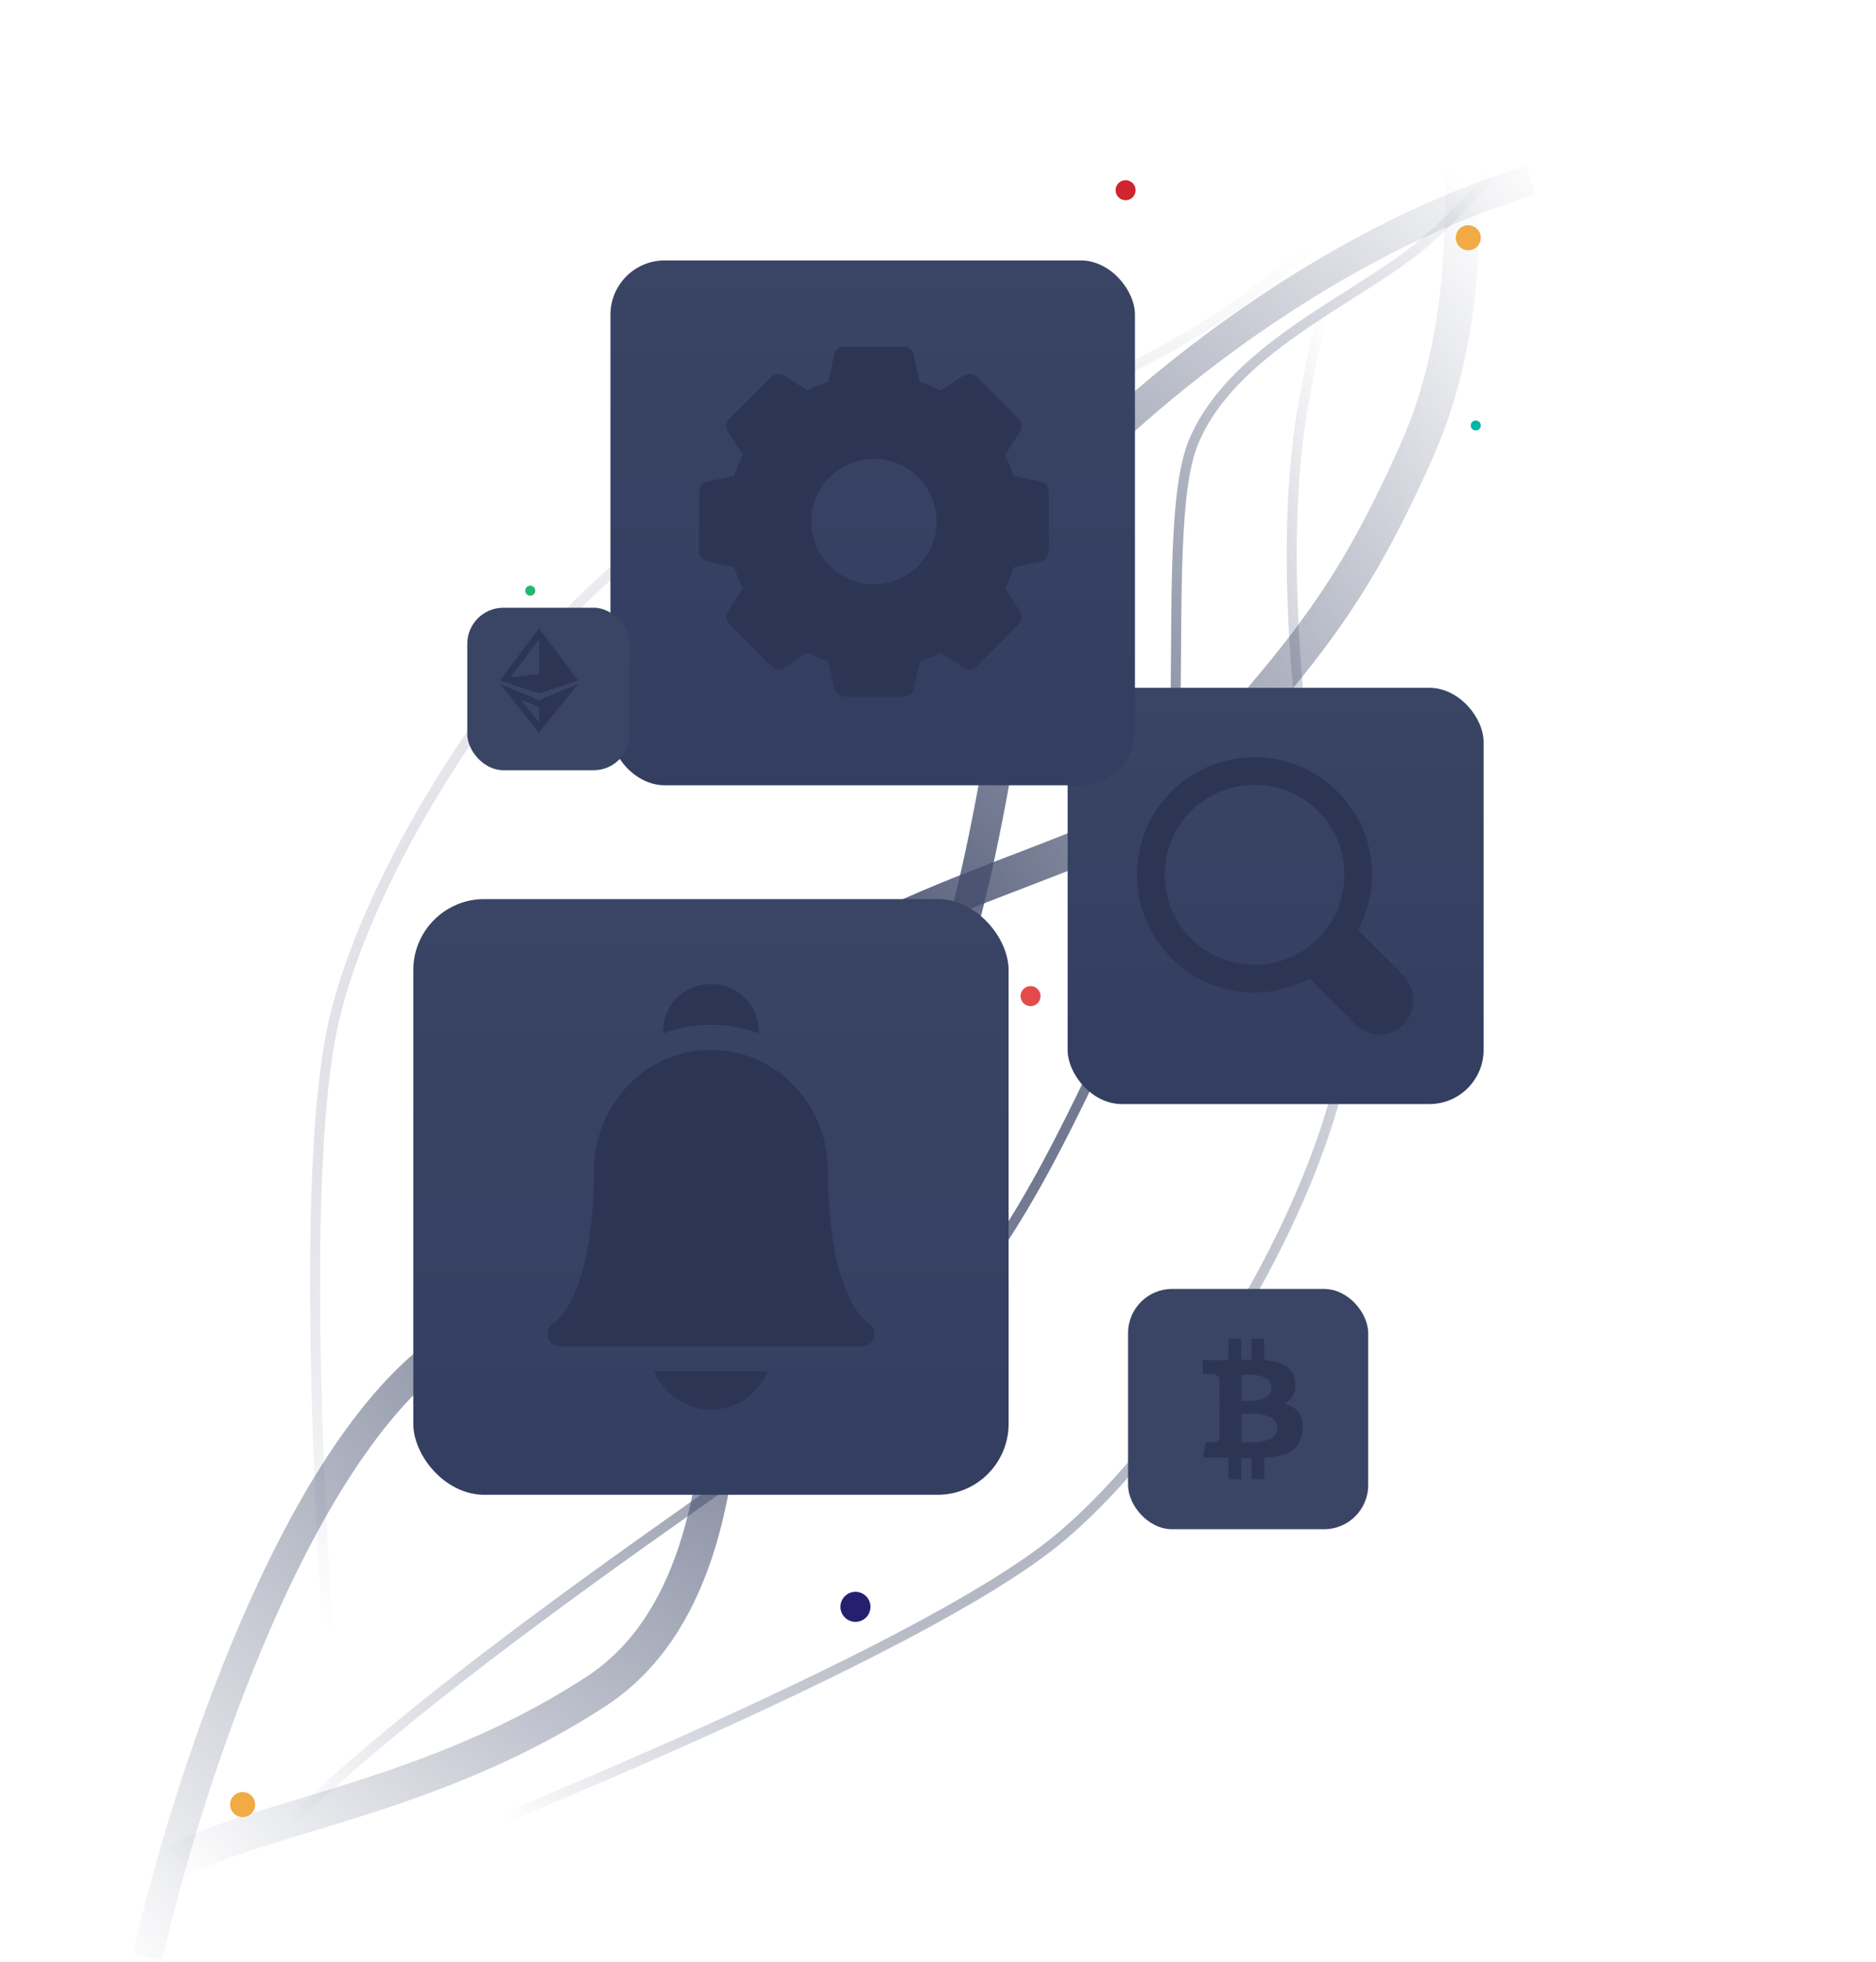 <svg width="375" height="392" viewBox="0 0 375 392" fill="none" xmlns="http://www.w3.org/2000/svg">
<path d="M49 383.5C91.667 367.667 183.9 330.3 211.5 307.5C239.1 284.7 272 228.5 270 195.5C262.333 172 254.1 116.6 260.5 81C268.5 36.5 280 14.5 288 3.5" stroke="url(#paint0_radial)" stroke-width="2"/>
<path opacity="0.4" d="M70.014 382.661C65.49 337.376 58.53 238.105 66.884 203.294C75.238 168.483 111.267 114.235 141.789 101.532C166.268 98.093 219.651 81.147 248.818 59.756C285.278 33.017 299.987 13.02 306.353 1" stroke="url(#paint1_radial)" stroke-width="2"/>
<path d="M294 22C290.5 34.5 296 61.5 283 90.5C270 119.5 261 130 235.5 158.5C224.043 171.305 161 182.5 149.5 207C138 231.5 159 312 119 338C79 364 36.5 363.5 26 379.5" stroke="url(#paint2_radial)" stroke-width="7"/>
<path d="M313.5 16C307.833 23.667 293.9 41.1 283.5 49.5C270.5 60 246 70 238.5 88.5C231 107 240.5 170.5 227 197C213.5 223.5 201.5 255.5 176 274.5C150.5 293.5 61.5 351 43 382" stroke="url(#paint3_radial)" stroke-width="2"/>
<path d="M29.5 391C36.833 358.167 59.4 287.6 91 268C130.5 243.5 177 216.5 187 199.5C197 182.5 206 110 206 105C206 100 251.5 52.5 306 36" stroke="url(#paint4_radial)" stroke-width="6"/>
<g filter="url(#filter0_d)">
<rect x="80" y="177" width="119" height="119" rx="14.185" fill="url(#paint5_linear)"/>
</g>
<g filter="url(#filter1_i)">
<path d="M128.094 271.332C130.031 275.843 134.413 279 139.5 279C144.588 279 148.97 275.843 150.907 271.332H128.094Z" fill="#2C3553"/>
</g>
<g filter="url(#filter2_i)">
<path d="M139.501 202.121C142.858 202.121 146.081 202.731 149.072 203.849V203.469C149.072 198.248 144.949 194 139.882 194H139.121C134.053 194 129.931 198.248 129.931 203.469V203.844C132.92 202.73 136.143 202.121 139.501 202.121V202.121Z" fill="#2C3553"/>
</g>
<g filter="url(#filter3_i)">
<path d="M169.708 266.343H109.293C108.15 266.343 107.103 265.549 106.866 264.397C106.63 263.257 107.135 262.131 108.158 261.644C108.401 261.481 110.23 260.164 112.06 256.179C115.422 248.86 116.127 238.551 116.127 231.192C116.127 217.913 126.612 207.11 139.5 207.11C152.357 207.11 162.823 217.861 162.873 231.096C162.874 231.128 162.875 231.16 162.875 231.192C162.875 238.551 163.58 248.86 166.942 256.179C168.772 260.164 170.6 261.481 170.843 261.644C171.867 262.131 172.372 263.256 172.136 264.397C171.898 265.549 170.852 266.343 169.708 266.343ZM170.87 261.661H170.872H170.87Z" fill="#2C3553"/>
</g>
<g filter="url(#filter4_d)">
<rect x="211" y="135" width="83.151" height="83.151" rx="10.846" fill="url(#paint6_linear)"/>
</g>
<g filter="url(#filter5_i)">
<path d="M278.219 192.542L269.095 183.418C270.754 180.101 271.86 176.23 271.86 172.359C271.86 159.365 261.354 148.859 248.359 148.859C235.365 148.859 224.858 159.365 224.858 172.359C224.858 185.354 235.365 195.86 248.359 195.86C252.23 195.86 256.101 194.754 259.418 193.095L268.542 202.219C271.307 204.984 275.454 204.984 278.219 202.219C280.707 199.454 280.707 195.307 278.219 192.542ZM248.359 190.33C238.406 190.33 230.388 182.312 230.388 172.359C230.388 162.406 238.406 154.388 248.359 154.388C258.312 154.388 266.33 162.406 266.33 172.359C266.33 182.312 258.312 190.33 248.359 190.33Z" fill="#2C3553"/>
</g>
<g filter="url(#filter6_d)">
<rect x="120" y="50" width="104.843" height="104.843" rx="10.846" fill="url(#paint7_linear)"/>
</g>
<g filter="url(#filter7_i)">
<path d="M205.977 94.21L200.605 93.042C200.138 91.612 199.559 90.217 198.876 88.873L201.85 84.247C202.381 83.42 202.265 82.335 201.57 81.641L193.201 73.272C192.507 72.578 191.422 72.461 190.595 72.992L185.969 75.966C184.625 75.283 183.23 74.704 181.8 74.237L180.632 68.865C180.424 67.905 179.574 67.221 178.592 67.221H166.757C165.774 67.221 164.924 67.905 164.716 68.865L163.548 74.237C162.118 74.704 160.723 75.283 159.379 75.966L154.753 72.992C153.926 72.461 152.841 72.578 152.147 73.272L143.778 81.641C143.084 82.335 142.967 83.42 143.498 84.247L146.472 88.873C145.789 90.217 145.21 91.612 144.743 93.042L139.371 94.21C138.411 94.419 137.727 95.268 137.727 96.25V108.086C137.727 109.068 138.411 109.917 139.371 110.126L144.743 111.294C145.21 112.724 145.789 114.119 146.472 115.463L143.498 120.089C142.967 120.916 143.084 122.001 143.778 122.695L152.147 131.064C152.841 131.758 153.926 131.875 154.753 131.344L159.379 128.37C160.723 129.053 162.118 129.632 163.548 130.099L164.716 135.471C164.924 136.431 165.774 137.116 166.757 137.116H178.592C179.574 137.116 180.424 136.431 180.632 135.471L181.8 130.099C183.23 129.632 184.625 129.053 185.969 128.37L190.595 131.344C191.422 131.875 192.507 131.759 193.201 131.064L201.57 122.695C202.265 122.001 202.381 120.916 201.85 120.089L198.876 115.463C199.559 114.119 200.138 112.724 200.605 111.294L205.977 110.126C206.937 109.917 207.622 109.068 207.622 108.086V96.25C207.622 95.268 206.937 94.419 205.977 94.21ZM185.205 102.168C185.205 109.077 179.584 114.699 172.674 114.699C165.765 114.699 160.143 109.077 160.143 102.168C160.143 95.259 165.765 89.637 172.674 89.637C179.584 89.637 185.205 95.259 185.205 102.168Z" fill="#2C3553"/>
</g>
<circle cx="106" cy="118" r="1" fill="#23B66F"/>
<circle cx="225" cy="38" r="2" fill="#CF252F"/>
<circle cx="293.5" cy="47.5" r="2.5" fill="#F0AB44"/>
<circle cx="48.5" cy="360.5" r="2.5" fill="#F0AB44"/>
<circle cx="206" cy="199" r="2" fill="#E44A4A"/>
<circle cx="295" cy="85" r="1" fill="#01B5AA"/>
<circle cx="171" cy="321" r="3" fill="#261F70"/>
<g filter="url(#filter8_d)">
<rect x="91" y="119" width="32.465" height="32.465" rx="7.215" fill="#3A4565"/>
</g>
<g filter="url(#filter9_i)">
<path d="M99.417 136.084L107.233 145.854L115.048 136.084L107.233 139.341L99.417 136.084ZM103.613 139.244L106.732 140.543L107.233 140.752V143.769L103.613 139.244Z" fill="#2C3553"/>
<path d="M115.048 135.433L107.233 125.012L99.417 135.433L107.233 138.038L115.048 135.433ZM107.233 134.13L101.549 134.762L107.233 127.183V134.13Z" fill="#2C3553"/>
</g>
<g filter="url(#filter10_d)">
<rect x="223" y="255" width="48" height="48" rx="8.816" fill="#3A4565"/>
</g>
<g filter="url(#filter11_i)">
<path d="M257.123 279.691C256.482 278.848 255.514 278.269 254.22 277.955C255.868 277.1 256.592 275.65 256.393 273.605C256.327 272.863 256.125 272.22 255.788 271.675C255.45 271.13 254.994 270.692 254.419 270.36C253.844 270.028 253.218 269.776 252.544 269.602C251.869 269.427 251.095 269.301 250.221 269.222V264.974H247.666V269.104C247.224 269.104 246.549 269.116 245.642 269.138V264.974H243.087V269.222C242.722 269.234 242.186 269.239 241.478 269.239L237.961 269.222V271.987H239.802C240.643 271.987 241.135 272.369 241.279 273.133V277.972C241.39 277.972 241.478 277.978 241.544 277.989H241.279V284.766C241.191 285.339 240.87 285.626 240.317 285.626H238.475L237.961 288.711H241.279C241.489 288.711 241.793 288.714 242.192 288.719C242.59 288.724 242.888 288.727 243.087 288.727V293.026H245.643V288.778C246.107 288.789 246.782 288.795 247.667 288.795V293.026H250.222V288.727C251.129 288.682 251.933 288.598 252.635 288.474C253.338 288.35 254.01 288.157 254.651 287.892C255.292 287.629 255.829 287.3 256.26 286.906C256.692 286.513 257.048 286.013 257.33 285.406C257.612 284.799 257.792 284.096 257.869 283.298C258.014 281.736 257.765 280.534 257.123 279.691ZM245.692 272.172C245.77 272.172 245.988 272.169 246.347 272.164C246.707 272.158 247.006 272.152 247.243 272.147C247.481 272.141 247.802 272.155 248.206 272.189C248.61 272.223 248.95 272.268 249.226 272.324C249.502 272.38 249.807 272.473 250.138 272.602C250.47 272.731 250.736 272.888 250.935 273.074C251.134 273.259 251.302 273.495 251.44 273.782C251.579 274.068 251.648 274.397 251.648 274.768C251.648 275.083 251.598 275.369 251.499 275.628C251.4 275.886 251.25 276.103 251.051 276.277C250.852 276.451 250.647 276.603 250.437 276.732C250.227 276.861 249.959 276.965 249.632 277.044C249.306 277.123 249.022 277.185 248.778 277.229C248.535 277.274 248.231 277.305 247.866 277.322C247.501 277.339 247.224 277.35 247.036 277.356C246.848 277.362 246.591 277.362 246.265 277.356C245.938 277.35 245.748 277.348 245.692 277.348V272.172H245.692V272.172ZM252.669 283.652C252.563 283.911 252.428 284.136 252.262 284.327C252.096 284.518 251.878 284.687 251.607 284.833C251.336 284.979 251.073 285.097 250.819 285.187C250.564 285.277 250.257 285.355 249.898 285.423C249.538 285.49 249.223 285.538 248.952 285.566C248.681 285.594 248.358 285.617 247.982 285.634C247.606 285.65 247.312 285.659 247.102 285.659C246.892 285.659 246.627 285.656 246.306 285.65C245.985 285.645 245.781 285.642 245.692 285.642V279.944C245.78 279.944 246.043 279.938 246.48 279.927C246.917 279.915 247.274 279.91 247.55 279.91C247.827 279.91 248.208 279.927 248.695 279.961C249.182 279.994 249.591 280.045 249.923 280.112C250.255 280.18 250.617 280.283 251.009 280.424C251.402 280.564 251.72 280.736 251.964 280.938C252.207 281.141 252.411 281.399 252.577 281.714C252.744 282.028 252.826 282.388 252.826 282.793C252.826 283.108 252.774 283.394 252.669 283.652Z" fill="#2C3553"/>
</g>
<defs>
<filter id="filter0_d" x="77.385" y="174.385" width="129.462" height="129.462" filterUnits="userSpaceOnUse" color-interpolation-filters="sRGB">
<feFlood flood-opacity="0" result="BackgroundImageFix"/>
<feColorMatrix in="SourceAlpha" type="matrix" values="0 0 0 0 0 0 0 0 0 0 0 0 0 0 0 0 0 0 127 0"/>
<feOffset dx="2.615" dy="2.615"/>
<feGaussianBlur stdDeviation="2.615"/>
<feColorMatrix type="matrix" values="0 0 0 0 0.075 0 0 0 0 0.069 0 0 0 0 0.069 0 0 0 0.25 0"/>
<feBlend mode="normal" in2="BackgroundImageFix" result="effect1_dropShadow"/>
<feBlend mode="normal" in="SourceGraphic" in2="effect1_dropShadow" result="shape"/>
</filter>
<filter id="filter1_i" x="128.094" y="271.332" width="25.428" height="10.283" filterUnits="userSpaceOnUse" color-interpolation-filters="sRGB">
<feFlood flood-opacity="0" result="BackgroundImageFix"/>
<feBlend mode="normal" in="SourceGraphic" in2="BackgroundImageFix" result="shape"/>
<feColorMatrix in="SourceAlpha" type="matrix" values="0 0 0 0 0 0 0 0 0 0 0 0 0 0 0 0 0 0 127 0" result="hardAlpha"/>
<feOffset dx="2.615" dy="2.615"/>
<feGaussianBlur stdDeviation="1.962"/>
<feComposite in2="hardAlpha" operator="arithmetic" k2="-1" k3="1"/>
<feColorMatrix type="matrix" values="0 0 0 0 0 0 0 0 0 0 0 0 0 0 0 0 0 0 0.25 0"/>
<feBlend mode="normal" in2="shape" result="effect1_innerShadow"/>
</filter>
<filter id="filter2_i" x="129.931" y="194" width="21.757" height="12.464" filterUnits="userSpaceOnUse" color-interpolation-filters="sRGB">
<feFlood flood-opacity="0" result="BackgroundImageFix"/>
<feBlend mode="normal" in="SourceGraphic" in2="BackgroundImageFix" result="shape"/>
<feColorMatrix in="SourceAlpha" type="matrix" values="0 0 0 0 0 0 0 0 0 0 0 0 0 0 0 0 0 0 127 0" result="hardAlpha"/>
<feOffset dx="2.615" dy="2.615"/>
<feGaussianBlur stdDeviation="1.962"/>
<feComposite in2="hardAlpha" operator="arithmetic" k2="-1" k3="1"/>
<feColorMatrix type="matrix" values="0 0 0 0 0 0 0 0 0 0 0 0 0 0 0 0 0 0 0.25 0"/>
<feBlend mode="normal" in2="shape" result="effect1_innerShadow"/>
</filter>
<filter id="filter3_i" x="106.809" y="207.11" width="68" height="61.849" filterUnits="userSpaceOnUse" color-interpolation-filters="sRGB">
<feFlood flood-opacity="0" result="BackgroundImageFix"/>
<feBlend mode="normal" in="SourceGraphic" in2="BackgroundImageFix" result="shape"/>
<feColorMatrix in="SourceAlpha" type="matrix" values="0 0 0 0 0 0 0 0 0 0 0 0 0 0 0 0 0 0 127 0" result="hardAlpha"/>
<feOffset dx="2.615" dy="2.615"/>
<feGaussianBlur stdDeviation="1.962"/>
<feComposite in2="hardAlpha" operator="arithmetic" k2="-1" k3="1"/>
<feColorMatrix type="matrix" values="0 0 0 0 0 0 0 0 0 0 0 0 0 0 0 0 0 0 0.25 0"/>
<feBlend mode="normal" in2="shape" result="effect1_innerShadow"/>
</filter>
<filter id="filter4_d" x="208.59" y="132.59" width="92.792" height="92.792" filterUnits="userSpaceOnUse" color-interpolation-filters="sRGB">
<feFlood flood-opacity="0" result="BackgroundImageFix"/>
<feColorMatrix in="SourceAlpha" type="matrix" values="0 0 0 0 0 0 0 0 0 0 0 0 0 0 0 0 0 0 127 0"/>
<feOffset dx="2.41" dy="2.41"/>
<feGaussianBlur stdDeviation="2.41"/>
<feColorMatrix type="matrix" values="0 0 0 0 0.075 0 0 0 0 0.069 0 0 0 0 0.069 0 0 0 0.25 0"/>
<feBlend mode="normal" in2="BackgroundImageFix" result="effect1_dropShadow"/>
<feBlend mode="normal" in="SourceGraphic" in2="effect1_dropShadow" result="shape"/>
</filter>
<filter id="filter5_i" x="224.858" y="148.859" width="57.637" height="57.844" filterUnits="userSpaceOnUse" color-interpolation-filters="sRGB">
<feFlood flood-opacity="0" result="BackgroundImageFix"/>
<feBlend mode="normal" in="SourceGraphic" in2="BackgroundImageFix" result="shape"/>
<feColorMatrix in="SourceAlpha" type="matrix" values="0 0 0 0 0 0 0 0 0 0 0 0 0 0 0 0 0 0 127 0" result="hardAlpha"/>
<feOffset dx="2.41" dy="2.41"/>
<feGaussianBlur stdDeviation="1.808"/>
<feComposite in2="hardAlpha" operator="arithmetic" k2="-1" k3="1"/>
<feColorMatrix type="matrix" values="0 0 0 0 0 0 0 0 0 0 0 0 0 0 0 0 0 0 0.25 0"/>
<feBlend mode="normal" in2="shape" result="effect1_innerShadow"/>
</filter>
<filter id="filter6_d" x="117.974" y="47.974" width="112.946" height="112.946" filterUnits="userSpaceOnUse" color-interpolation-filters="sRGB">
<feFlood flood-opacity="0" result="BackgroundImageFix"/>
<feColorMatrix in="SourceAlpha" type="matrix" values="0 0 0 0 0 0 0 0 0 0 0 0 0 0 0 0 0 0 127 0"/>
<feOffset dx="2.026" dy="2.026"/>
<feGaussianBlur stdDeviation="2.026"/>
<feColorMatrix type="matrix" values="0 0 0 0 0.075 0 0 0 0 0.069 0 0 0 0 0.069 0 0 0 0.25 0"/>
<feBlend mode="normal" in2="BackgroundImageFix" result="effect1_dropShadow"/>
<feBlend mode="normal" in="SourceGraphic" in2="effect1_dropShadow" result="shape"/>
</filter>
<filter id="filter7_i" x="137.727" y="67.221" width="71.921" height="71.921" filterUnits="userSpaceOnUse" color-interpolation-filters="sRGB">
<feFlood flood-opacity="0" result="BackgroundImageFix"/>
<feBlend mode="normal" in="SourceGraphic" in2="BackgroundImageFix" result="shape"/>
<feColorMatrix in="SourceAlpha" type="matrix" values="0 0 0 0 0 0 0 0 0 0 0 0 0 0 0 0 0 0 127 0" result="hardAlpha"/>
<feOffset dx="2.026" dy="2.026"/>
<feGaussianBlur stdDeviation="1.519"/>
<feComposite in2="hardAlpha" operator="arithmetic" k2="-1" k3="1"/>
<feColorMatrix type="matrix" values="0 0 0 0 0 0 0 0 0 0 0 0 0 0 0 0 0 0 0.25 0"/>
<feBlend mode="normal" in2="shape" result="effect1_innerShadow"/>
</filter>
<filter id="filter8_d" x="88.595" y="116.595" width="42.085" height="42.085" filterUnits="userSpaceOnUse" color-interpolation-filters="sRGB">
<feFlood flood-opacity="0" result="BackgroundImageFix"/>
<feColorMatrix in="SourceAlpha" type="matrix" values="0 0 0 0 0 0 0 0 0 0 0 0 0 0 0 0 0 0 127 0"/>
<feOffset dx="2.405" dy="2.405"/>
<feGaussianBlur stdDeviation="2.405"/>
<feColorMatrix type="matrix" values="0 0 0 0 0.075 0 0 0 0 0.069 0 0 0 0 0.069 0 0 0 0.25 0"/>
<feBlend mode="normal" in2="BackgroundImageFix" result="effect1_dropShadow"/>
<feBlend mode="normal" in="SourceGraphic" in2="effect1_dropShadow" result="shape"/>
</filter>
<filter id="filter9_i" x="99.417" y="125.012" width="16.146" height="21.357" filterUnits="userSpaceOnUse" color-interpolation-filters="sRGB">
<feFlood flood-opacity="0" result="BackgroundImageFix"/>
<feBlend mode="normal" in="SourceGraphic" in2="BackgroundImageFix" result="shape"/>
<feColorMatrix in="SourceAlpha" type="matrix" values="0 0 0 0 0 0 0 0 0 0 0 0 0 0 0 0 0 0 127 0" result="hardAlpha"/>
<feOffset dx="0.515" dy="0.515"/>
<feGaussianBlur stdDeviation="0.386"/>
<feComposite in2="hardAlpha" operator="arithmetic" k2="-1" k3="1"/>
<feColorMatrix type="matrix" values="0 0 0 0 0 0 0 0 0 0 0 0 0 0 0 0 0 0 0.25 0"/>
<feBlend mode="normal" in2="shape" result="effect1_innerShadow"/>
</filter>
<filter id="filter10_d" x="220.506" y="252.506" width="57.974" height="57.974" filterUnits="userSpaceOnUse" color-interpolation-filters="sRGB">
<feFlood flood-opacity="0" result="BackgroundImageFix"/>
<feColorMatrix in="SourceAlpha" type="matrix" values="0 0 0 0 0 0 0 0 0 0 0 0 0 0 0 0 0 0 127 0"/>
<feOffset dx="2.494" dy="2.494"/>
<feGaussianBlur stdDeviation="2.494"/>
<feColorMatrix type="matrix" values="0 0 0 0 0.075 0 0 0 0 0.069 0 0 0 0 0.069 0 0 0 0.25 0"/>
<feBlend mode="normal" in2="BackgroundImageFix" result="effect1_dropShadow"/>
<feBlend mode="normal" in="SourceGraphic" in2="effect1_dropShadow" result="shape"/>
</filter>
<filter id="filter11_i" x="237.961" y="264.974" width="22.442" height="30.546" filterUnits="userSpaceOnUse" color-interpolation-filters="sRGB">
<feFlood flood-opacity="0" result="BackgroundImageFix"/>
<feBlend mode="normal" in="SourceGraphic" in2="BackgroundImageFix" result="shape"/>
<feColorMatrix in="SourceAlpha" type="matrix" values="0 0 0 0 0 0 0 0 0 0 0 0 0 0 0 0 0 0 127 0" result="hardAlpha"/>
<feOffset dx="2.494" dy="2.494"/>
<feGaussianBlur stdDeviation="1.87"/>
<feComposite in2="hardAlpha" operator="arithmetic" k2="-1" k3="1"/>
<feColorMatrix type="matrix" values="0 0 0 0 0 0 0 0 0 0 0 0 0 0 0 0 0 0 0.25 0"/>
<feBlend mode="normal" in2="shape" result="effect1_innerShadow"/>
</filter>
<radialGradient id="paint0_radial" cx="0" cy="0" r="1" gradientUnits="userSpaceOnUse" gradientTransform="translate(168.5 193.5) rotate(83.465) scale(210.87 132.626)">
<stop stop-color="#414B6A"/>
<stop offset="1" stop-color="#414B6A" stop-opacity="0"/>
</radialGradient>
<radialGradient id="paint1_radial" cx="0" cy="0" r="1" gradientUnits="userSpaceOnUse" gradientTransform="translate(188.184 191.83) rotate(160.47) scale(210.87 132.626)">
<stop stop-color="#414B6A"/>
<stop offset="1" stop-color="#414B6A" stop-opacity="0"/>
</radialGradient>
<radialGradient id="paint2_radial" cx="0" cy="0" r="1" gradientUnits="userSpaceOnUse" gradientTransform="translate(160 200.75) rotate(67.507) scale(269.231 201.829)">
<stop stop-color="#434D6C"/>
<stop offset="1" stop-color="#434D6C" stop-opacity="0"/>
</radialGradient>
<radialGradient id="paint3_radial" cx="0" cy="0" r="1" gradientUnits="userSpaceOnUse" gradientTransform="translate(178.25 199) rotate(95.468) scale(223.015 164.824)">
<stop stop-color="#434D6C"/>
<stop offset="1" stop-color="#434D6C" stop-opacity="0"/>
</radialGradient>
<radialGradient id="paint4_radial" cx="0" cy="0" r="1" gradientUnits="userSpaceOnUse" gradientTransform="translate(167.75 213.5) rotate(58.121) scale(287.34 223.801)">
<stop stop-color="#434D6C"/>
<stop offset="1" stop-color="#434D6C" stop-opacity="0"/>
</radialGradient>
<linearGradient id="paint5_linear" x1="139.5" y1="177" x2="139.5" y2="296" gradientUnits="userSpaceOnUse">
<stop stop-color="#3A4565"/>
<stop offset="1" stop-color="#333E61"/>
</linearGradient>
<linearGradient id="paint6_linear" x1="252.576" y1="135" x2="252.576" y2="218.151" gradientUnits="userSpaceOnUse">
<stop stop-color="#3A4565"/>
<stop offset="0.844" stop-color="#333E61"/>
</linearGradient>
<linearGradient id="paint7_linear" x1="172.421" y1="50" x2="172.421" y2="154.843" gradientUnits="userSpaceOnUse">
<stop stop-color="#3A4565"/>
<stop offset="0.818" stop-color="#333E61"/>
</linearGradient>
</defs>
</svg>
